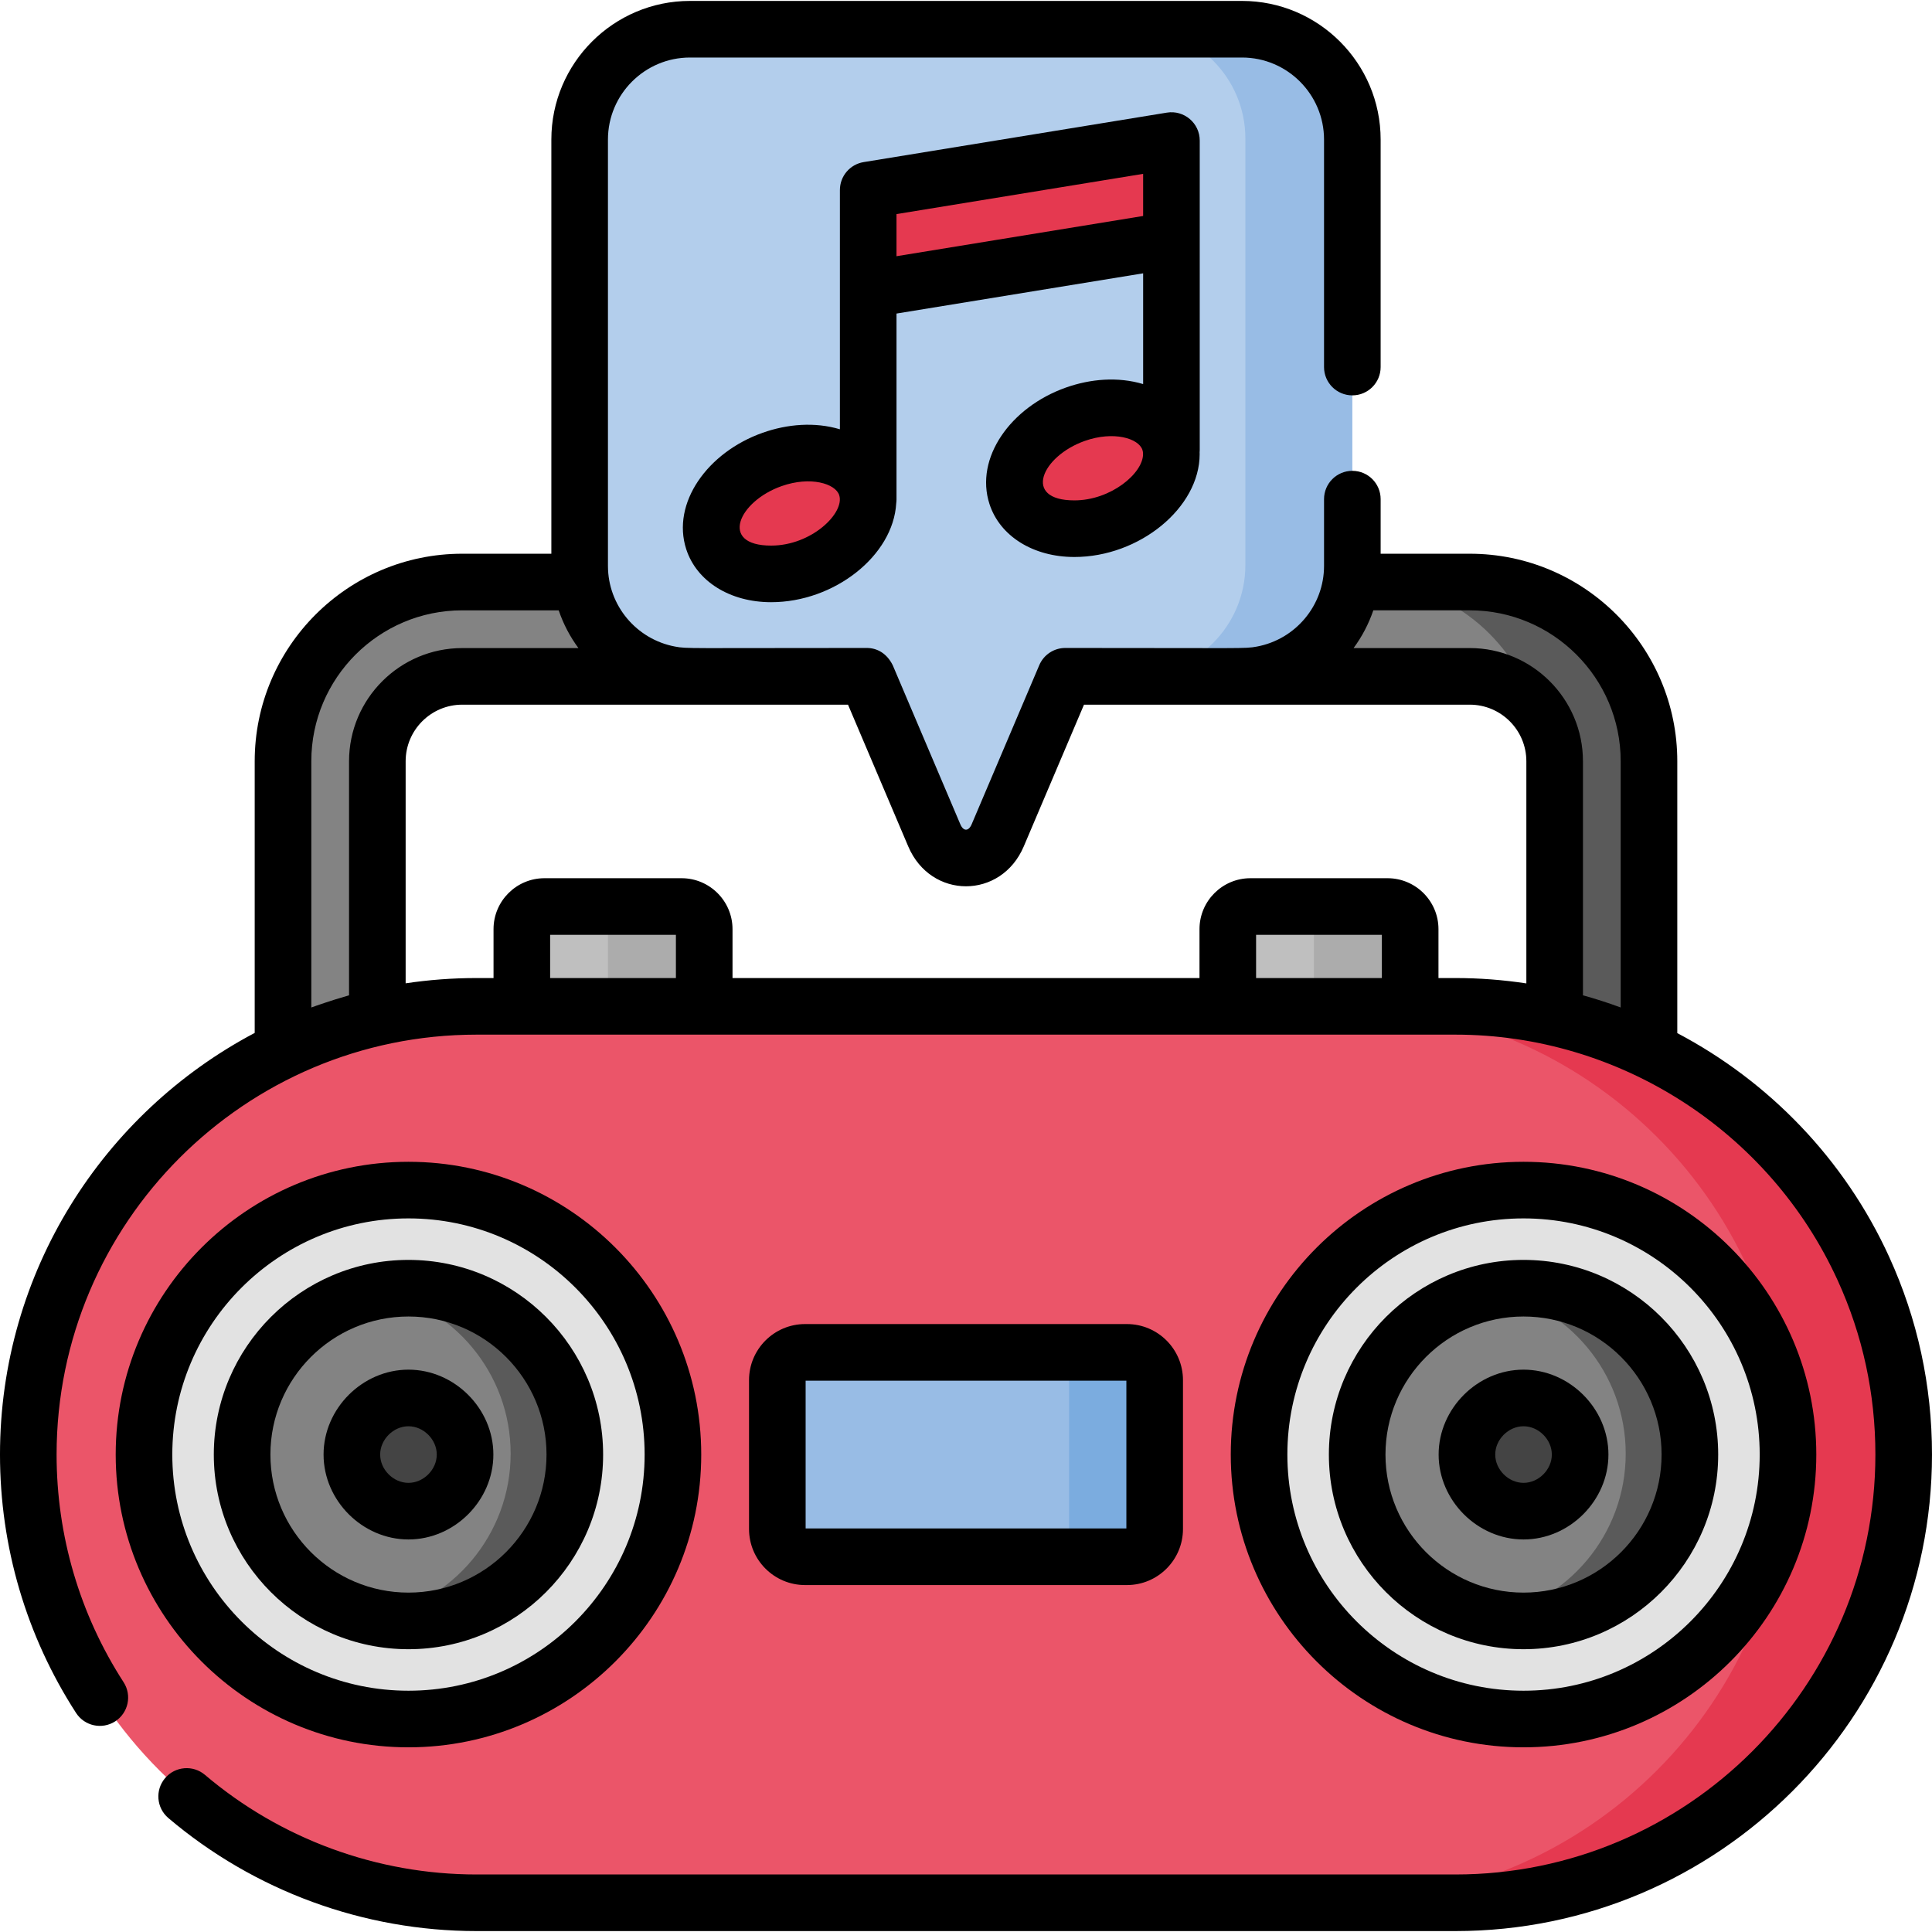 <svg id="Capa_1" enable-background="new 0 0 512 512" height="512" viewBox="0 0 512 512" width="512" xmlns="http://www.w3.org/2000/svg"><g><g><path d="m177.789 239.99h-33.499c-3.314 0-6 2.687-6 6v28.96h45.499c0-15.918 0-11.778 0-28.96 0-3.313-2.687-6-6-6z" fill="#bfbfbf"/><path d="m364.875 239.99h-33.499c-3.314 0-6 2.687-6 6v28.96h45.499c0-17.023 0-11.873 0-28.96 0-3.313-2.686-6-6-6z" fill="#bfbfbf"/><path d="m180.623 239.99h-25.512c3.314 0 6 2.687 6 6v28.96h25.512c0-15.918 0-11.778 0-28.96 0-3.313-2.686-6-6-6z" fill="#acacac"/><path d="m367.71 239.99h-25.512c3.314 0 6 2.687 6 6v28.96h25.512c0-17.023 0-11.873 0-28.96 0-3.313-2.686-6-6-6z" fill="#acacac"/><path d="m406.187 186.424 5.647-16.924-27.167-13.833-23.513-1.667h-238.654c-26.191 0-47.5 21.309-47.5 47.5v113.571c0 6.903 5.596 12.5 12.5 12.5s12.5-5.597 12.5-12.5v-113.571c0-12.406 10.093-22.5 22.5-22.5h267c6.612 0 12.567 2.868 16.687 7.424z" fill="#838383"/><g><path d="m389.5 154h-28.346c20.922 0 38.715 13.603 45.033 32.424 3.611 3.993 5.813 9.281 5.813 15.076v113.571c0 6.903 5.596 12.5 12.5 12.5s12.5-5.597 12.5-12.5v-113.571c0-26.191-21.309-47.5-47.5-47.5z" fill="#5a5a5a"/></g><path d="m355.55 149.726v-112.981c0-16.152-13.094-29.245-29.245-29.245h-143.445c-16.152 0-29.245 13.094-29.245 29.245v112.98c0 16.152 13.094 29.245 29.245 29.245h46.82l17.913 42.156c3.401 8.005 13.411 8.005 16.812 0l17.913-42.156h43.985c16.154.001 29.247-13.093 29.247-29.244z" fill="#b3ceec"/><g><path d="m329.14 7.5h-28.346c16.152 0 29.245 13.094 29.245 29.245v112.98c0 16.152-13.094 29.245-29.245 29.245h28.346c16.152 0 29.245-13.094 29.245-29.245v-112.98c0-16.151-13.094-29.245-29.245-29.245z" fill="#98bce5"/></g><path d="m385.718 504.011h-259.436c-65.601 0-118.782-53.18-118.782-118.782 0-65.602 53.181-118.782 118.782-118.782h259.435c65.602 0 118.782 53.181 118.782 118.782.001 65.602-53.18 118.782-118.781 118.782z" fill="#eb5569"/><circle cx="108.247" cy="385.229" fill="#e2e2e2" r="70.086"/><circle cx="403.753" cy="385.229" fill="#e2e2e2" r="70.086"/><path d="m385.718 266.446h-30.661c65.602 0 118.782 53.181 118.782 118.782 0 65.602-53.181 118.782-118.782 118.782h30.661c65.602 0 118.782-53.181 118.782-118.782 0-65.601-53.181-118.782-118.782-118.782z" fill="#e53950"/><ellipse cx="106.83" cy="385.229" fill="#838383" rx="42.669" ry="44.05"/><ellipse cx="402.335" cy="385.229" fill="#838383" rx="42.669" ry="44.05"/><circle cx="108.248" cy="385.229" fill="#444" r="15"/><circle cx="403.752" cy="385.229" fill="#444" r="15"/><path d="m108.248 341.143c-2.909 0-5.751.291-8.504.831 20.253 3.975 35.582 21.855 35.582 43.255s-15.329 39.28-35.582 43.255c2.753.54 5.595.831 8.504.831 24.309 0 44.086-19.777 44.086-44.086s-19.777-44.086-44.086-44.086z" fill="#5a5a5a"/><path d="m403.752 341.143c-2.909 0-5.751.291-8.504.831 20.253 3.975 35.582 21.855 35.582 43.255s-15.329 39.28-35.582 43.255c2.753.54 5.595.831 8.504.831 24.309 0 44.086-19.777 44.086-44.086s-19.776-44.086-44.086-44.086z" fill="#5a5a5a"/><path d="m303.165 404.958v-39.458c0-4.062-3.293-7.354-7.354-7.354h-82.457c-4.062 0-7.354 3.293-7.354 7.354v39.458c0 4.062 3.293 7.354 7.354 7.354h82.457c4.062 0 7.354-3.292 7.354-7.354z" fill="#98bce5"/><path d="m298.646 358.146h-22.677c4.062 0 7.354 3.293 7.354 7.354v39.458c0 4.062-3.293 7.354-7.354 7.354h22.677c4.062 0 7.354-3.293 7.354-7.354v-39.458c0-4.062-3.293-7.354-7.354-7.354z" fill="#7bacdf"/><g fill="#e53950"><ellipse cx="209.264" cy="136.075" rx="21.506" ry="15.042" transform="matrix(.934 -.357 .357 .934 -34.778 83.623)"/><ellipse cx="289.626" cy="124.093" rx="21.506" ry="15.042" transform="matrix(.934 -.357 .357 .934 -25.214 111.507)"/><path d="m230.082 76.722 80.361-13.112v-26.36l-80.361 13.112z"/></g></g><g><path d="m317.943 63.61v-26.36c0-4.622-4.147-8.145-8.708-7.402l-80.361 13.111c-3.628.592-6.292 3.727-6.292 7.402v26.36 37.045c-6.646-1.991-13.898-1.402-20.466.921-14.669 5.188-24.213 18.666-20.254 30.87 2.767 8.524 11.598 14.032 22.499 14.032 16.74 0 32.364-12.318 33.148-26.227.043-.326.073-.656.073-.994v-49.271l65.361-10.664v29.352c-6.661-1.995-13.914-1.396-20.466.921-14.672 5.189-24.213 18.671-20.254 30.871 2.767 8.523 11.599 14.031 22.499 14.031 17.213 0 33.202-13.024 33.202-27.288 0-.132-.012-.262-.015-.393.02-.221.034-.443.034-.669zm-113.582 80.98c-13.884 0-8.677-11.717 2.756-15.76 7.642-2.703 14.283-.685 15.282 2.394 1.523 4.706-7.305 13.366-18.038 13.366zm33.221-76.691v-11.162l65.361-10.664v11.162zm47.141 64.709c-13.898 0-8.661-11.723 2.756-15.76 7.64-2.702 14.283-.686 15.282 2.394.11.34.164.693.164 1.079 0 5.132-8.565 12.287-18.202 12.287z"/><path d="m500.64 333.057c-11.825-25.886-31.85-46.471-56.14-59.271v-72.042c0-30.327-24.673-55-55-55h-23.615v-14.469c0-4.142-3.358-7.5-7.5-7.5s-7.5 3.358-7.5 7.5v17.694c0 10.482-7.538 19.465-17.804 21.381-.004.001-.007.001-.011.002-3.224.6-3.143.363-50.751.363-3.009 0-5.726 1.798-6.903 4.567l-17.913 42.155c-.813 1.913-2.194 1.915-3.007.001 0-.001-17.911-42.15-17.91-42.149-1.59-3.18-4.165-4.574-6.906-4.574-47.818 0-47.565.23-50.751-.363-10.261-1.91-17.815-10.888-17.815-21.383v-112.979c0-11.991 9.755-21.746 21.745-21.746h146.281c11.99 0 21.745 9.755 21.745 21.746v60.286c0 4.142 3.358 7.5 7.5 7.5s7.5-3.358 7.5-7.5v-60.286c0-20.262-16.484-36.746-36.745-36.746h-146.28c-20.261 0-36.745 16.484-36.745 36.746v109.754h-23.615c-30.327 0-55 24.673-55 55v71.991c-40.102 21.183-67.5 63.318-67.5 111.738 0 24.397 6.971 48.076 20.161 68.478 2.249 3.479 6.893 4.474 10.371 2.226 3.478-2.249 4.475-6.892 2.226-10.371-11.618-17.969-17.758-38.831-17.758-60.333 0-61.361 49.921-111.282 111.282-111.282h60.341 199.094c43.459 0 83.213 25.553 101.278 65.098 6.64 14.533 10.005 30.071 10.005 46.184 0 61.361-49.921 111.283-111.282 111.283h-259.436c-26.349 0-51.905-9.374-71.962-26.396-3.158-2.681-7.891-2.293-10.571.865s-2.293 7.891.865 10.571c22.765 19.319 51.768 29.959 81.668 29.959h259.436c69.632 0 126.282-56.65 126.282-126.283 0-18.277-3.822-35.912-11.36-52.415zm-71.14-131.313v65.25c-3.286-1.214-6.624-2.291-10-3.227v-62.024c0-16.542-13.458-30-30-30h-30.784c2.258-3.059 4.025-6.459 5.229-10h25.555c22.056.001 40 17.945 40 40.001zm-347 65.251v-65.25c0-22.056 17.944-40 40-40h25.556c.014.042.033.082.048.124 1.226 3.57 2.981 6.895 5.181 9.876h-30.785c-16.542 0-30 13.458-30 30v62.024c-.215.06-.426.131-.64.192-3.999 1.134-8.359 2.664-9.36 3.034zm63.29-7.804v-11.456h33.333v11.456zm187.086 0v-11.456h33.333v11.456zm48.334 0v-12.956c0-7.444-6.056-13.5-13.5-13.5h-36.333c-7.444 0-13.5 6.056-13.5 13.5v12.956h-123.753v-12.956c0-7.444-6.056-13.5-13.5-13.5h-36.334c-7.444 0-13.5 6.056-13.5 13.5v12.956h-4.508c-6.381 0-12.652.48-18.782 1.398v-58.845c0-8.271 6.729-15 15-15h102.231l15.96 37.561c5.993 14.102 24.63 14.085 30.618 0l15.96-37.561h102.231c8.271 0 15 6.729 15 15v58.867c-6.163-.932-12.437-1.421-18.782-1.421h-4.508z"/><path d="m108.248 463.059c42.781 0 77.586-34.805 77.586-77.586s-34.805-77.586-77.586-77.586-77.586 34.805-77.586 77.586 34.804 77.586 77.586 77.586zm0-140.172c34.51 0 62.586 28.076 62.586 62.586s-28.076 62.586-62.586 62.586-62.586-28.076-62.586-62.586 28.076-62.586 62.586-62.586z"/><path d="m108.248 437.059c28.445 0 51.586-23.141 51.586-51.586s-23.141-51.586-51.586-51.586-51.586 23.141-51.586 51.586 23.141 51.586 51.586 51.586zm0-88.172c20.173 0 36.586 16.413 36.586 36.586s-16.413 36.586-36.586 36.586-36.586-16.413-36.586-36.586 16.412-36.586 36.586-36.586z"/><path d="m108.248 407.973c12.196 0 22.5-10.304 22.5-22.5s-10.304-22.5-22.5-22.5-22.5 10.304-22.5 22.5 10.303 22.5 22.5 22.5zm0-30c3.995 0 7.5 3.505 7.5 7.5s-3.505 7.5-7.5 7.5-7.5-3.505-7.5-7.5 3.504-7.5 7.5-7.5z"/><path d="m298.646 420.057c8.19 0 14.854-6.664 14.854-14.854v-39.458c0-8.19-6.664-14.854-14.854-14.854h-85.292c-8.19 0-14.854 6.664-14.854 14.854v39.458c0 8.191 6.664 14.854 14.854 14.854zm-85.146-54.167h85v39.167h-85z"/><path d="m481.338 385.473c0-42.781-34.805-77.586-77.586-77.586s-77.586 34.805-77.586 77.586 34.805 77.586 77.586 77.586 77.586-34.805 77.586-77.586zm-140.171 0c0-34.51 28.076-62.586 62.586-62.586s62.586 28.076 62.586 62.586-28.076 62.586-62.586 62.586-62.586-28.076-62.586-62.586z"/><path d="m455.338 385.473c0-28.445-23.141-51.586-51.586-51.586s-51.586 23.141-51.586 51.586 23.141 51.586 51.586 51.586 51.586-23.141 51.586-51.586zm-88.171 0c0-20.173 16.413-36.586 36.586-36.586s36.586 16.413 36.586 36.586-16.413 36.586-36.586 36.586-36.586-16.413-36.586-36.586z"/><path d="m426.252 385.473c0-12.196-10.304-22.5-22.5-22.5s-22.5 10.304-22.5 22.5 10.304 22.5 22.5 22.5 22.5-10.304 22.5-22.5zm-30 0c0-3.995 3.505-7.5 7.5-7.5s7.5 3.505 7.5 7.5-3.505 7.5-7.5 7.5-7.5-3.505-7.5-7.5z"/></g></g></svg>